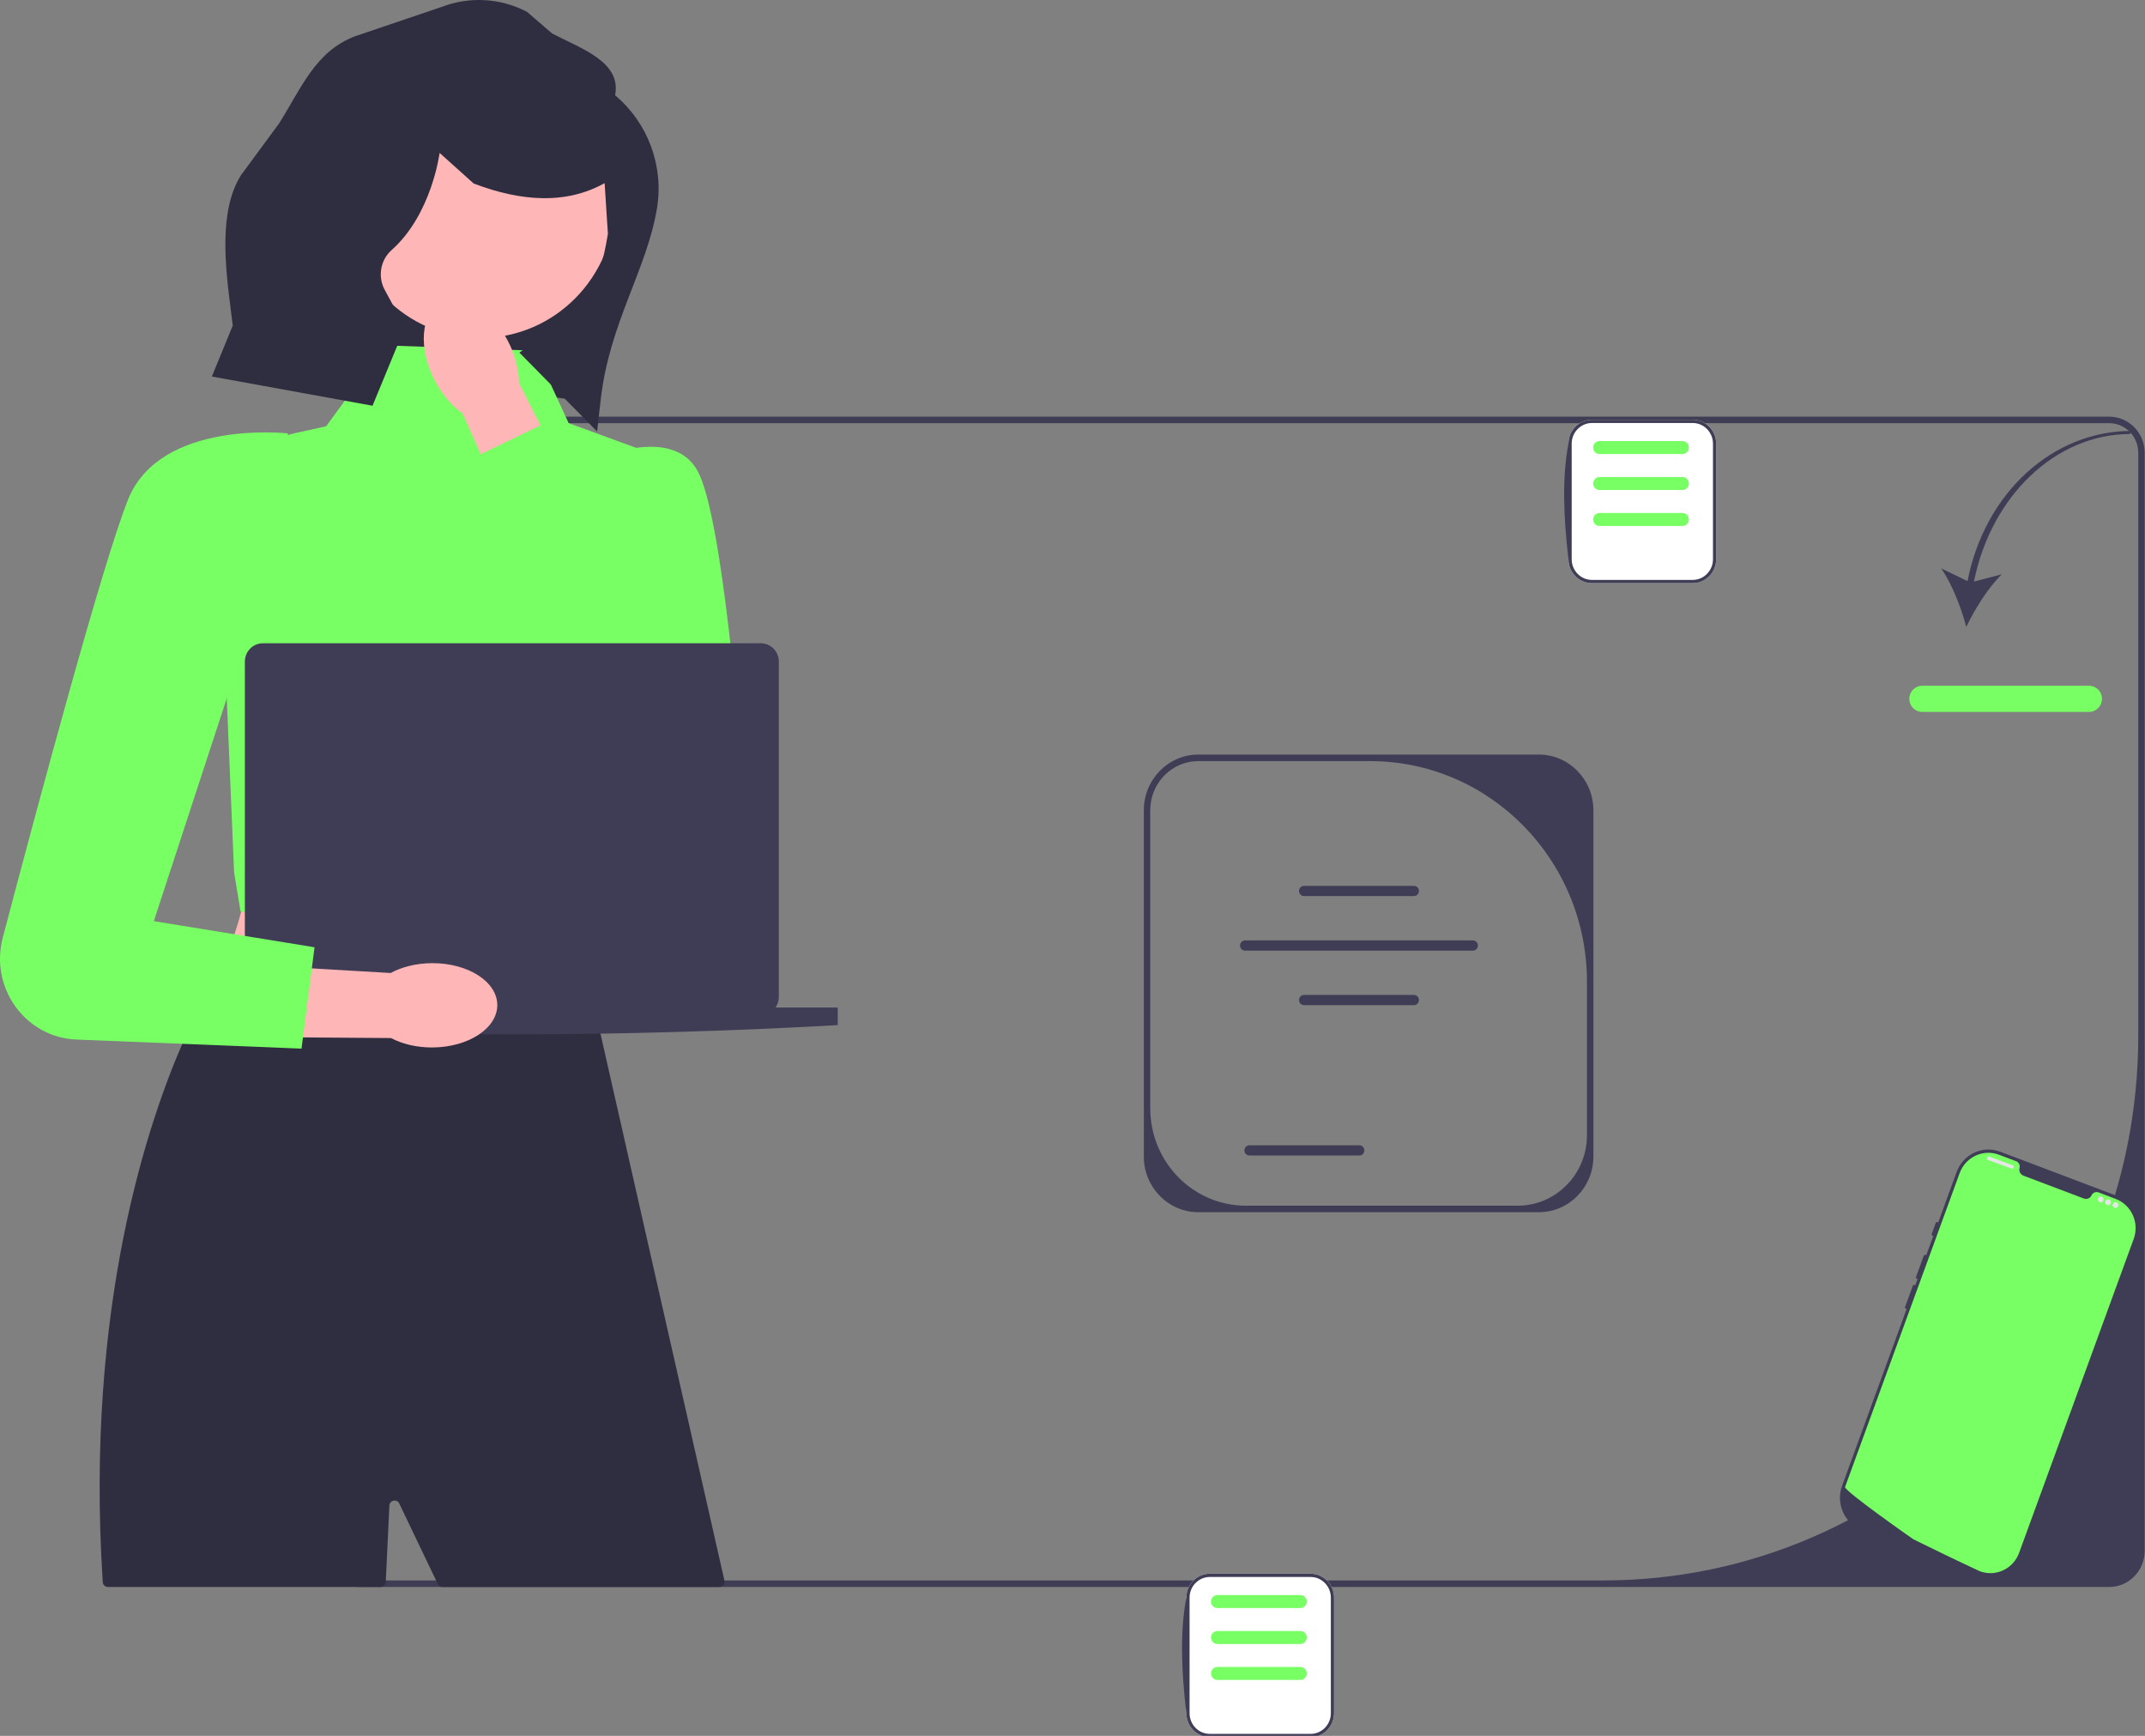 <?xml version="1.0" encoding="UTF-8"?>
<svg xmlns="http://www.w3.org/2000/svg" xmlns:xlink="http://www.w3.org/1999/xlink" width="744px" height="602px" viewBox="0 0 744 602" version="1.1">
<rect x="0" y="0" width="744" height="602" fill="#808080" stroke="none"/>
<g id="surface1">
<path style=" stroke:none;fill-rule:nonzero;fill:rgb(18.431%,18.039%,25.49%);fill-opacity:1;" d="M 197.445 138.473 L 108.949 126.465 L 126.859 34.148 L 221.922 53.258 Z M 197.445 138.473 "/>
<path style=" stroke:none;fill-rule:nonzero;fill:rgb(24.706%,23.922%,33.725%);fill-opacity:1;" d="M 112.379 537.848 L 112.379 157.012 C 112.379 150.109 117.895 144.496 124.672 144.496 L 731.59 144.496 C 738.371 144.496 743.887 150.109 743.887 157.012 L 743.887 537.848 C 743.887 544.75 738.371 550.363 731.59 550.363 L 124.672 550.363 C 117.895 550.363 112.379 544.75 112.379 537.848 Z M 741.66 157.012 C 741.66 151.352 737.152 146.766 731.59 146.766 L 124.672 146.766 C 119.113 146.766 114.605 151.352 114.605 157.012 L 114.605 537.848 C 114.605 543.508 119.113 548.098 124.672 548.098 L 556.066 548.098 C 658.566 548.098 741.66 463.516 741.66 359.184 Z M 741.66 157.012 "/>
<path style=" stroke:none;fill-rule:nonzero;fill:rgb(24.706%,23.922%,33.725%);fill-opacity:1;" d="M 682.438 201.52 L 673.273 197.098 C 677.031 202.438 680.27 210.781 682.004 217.418 C 684.941 211.234 689.676 203.668 694.363 199.152 L 684.676 201.688 C 690.645 171.906 713.098 150.527 738.809 150.527 L 739.172 149.453 C 712.316 149.453 688.535 170.535 682.438 201.52 Z M 682.438 201.52 "/>
<path style=" stroke:none;fill-rule:nonzero;fill:rgb(47.059%,100%,38.824%);fill-opacity:1;" d="M 724.629 246.895 L 666.711 246.895 C 664.254 246.895 662.258 244.859 662.258 242.359 C 662.258 239.859 664.254 237.824 666.711 237.824 L 724.629 237.824 C 727.082 237.824 729.082 239.859 729.082 242.359 C 729.082 244.859 727.082 246.895 724.629 246.895 Z M 724.629 246.895 "/>
<path style=" stroke:none;fill-rule:nonzero;fill:rgb(24.706%,23.922%,33.725%);fill-opacity:1;" d="M 552.672 280.953 L 552.672 401.129 C 552.672 411.754 544.18 420.398 533.738 420.398 L 415.676 420.398 C 405.238 420.398 396.742 411.754 396.742 401.129 L 396.742 280.953 C 396.742 270.328 405.238 261.68 415.676 261.68 L 533.738 261.68 C 544.18 261.68 552.672 270.328 552.672 280.953 Z M 526.414 418.133 C 539.684 418.133 550.445 407.18 550.445 393.672 L 550.445 340.539 C 550.445 298.238 516.754 263.949 475.199 263.949 L 415.676 263.949 C 406.449 263.949 398.973 271.562 398.973 280.953 L 398.973 384.359 C 398.973 403.012 413.824 418.133 432.148 418.133 Z M 526.414 418.133 "/>
<path style=" stroke:none;fill-rule:nonzero;fill:rgb(24.706%,23.922%,33.725%);fill-opacity:1;" d="M 490.422 310.762 L 452.309 310.762 C 451.348 310.762 450.566 309.965 450.566 308.988 C 450.566 308.008 451.348 307.215 452.309 307.215 L 490.422 307.215 C 491.383 307.215 492.164 308.008 492.164 308.988 C 492.164 309.965 491.383 310.762 490.422 310.762 Z M 490.422 310.762 "/>
<path style=" stroke:none;fill-rule:nonzero;fill:rgb(24.706%,23.922%,33.725%);fill-opacity:1;" d="M 490.422 348.586 L 452.309 348.586 C 451.348 348.586 450.566 347.789 450.566 346.812 C 450.566 345.836 451.348 345.039 452.309 345.039 L 490.422 345.039 C 491.383 345.039 492.164 345.836 492.164 346.812 C 492.164 347.789 491.383 348.586 490.422 348.586 Z M 490.422 348.586 "/>
<path style=" stroke:none;fill-rule:nonzero;fill:rgb(24.706%,23.922%,33.725%);fill-opacity:1;" d="M 471.488 400.738 L 433.375 400.738 C 432.414 400.738 431.633 399.941 431.633 398.961 C 431.633 397.984 432.414 397.188 433.375 397.188 L 471.488 397.188 C 472.449 397.188 473.23 397.984 473.23 398.961 C 473.23 399.941 472.449 400.738 471.488 400.738 Z M 471.488 400.738 "/>
<path style=" stroke:none;fill-rule:nonzero;fill:rgb(24.706%,23.922%,33.725%);fill-opacity:1;" d="M 510.875 329.688 L 431.855 329.688 C 430.895 329.688 430.113 328.891 430.113 327.914 C 430.113 326.934 430.895 326.137 431.855 326.137 L 510.875 326.137 C 511.836 326.137 512.617 326.934 512.617 327.914 C 512.617 328.891 511.836 329.688 510.875 329.688 Z M 510.875 329.688 "/>
<path style=" stroke:none;fill-rule:nonzero;fill:rgb(100%,71.373%,71.373%);fill-opacity:1;" d="M 204.512 343.082 L 73.895 343.082 C 84.84 318.215 91.57 294.531 81.051 275.695 L 204.512 268.41 C 198.34 293.84 197.586 318.797 204.512 343.082 Z M 204.512 343.082 "/>
<path style=" stroke:none;fill-rule:nonzero;fill:rgb(18.431%,18.039%,25.49%);fill-opacity:1;" d="M 249.496 550.363 L 153.473 550.363 C 152.777 550.363 152.145 549.961 151.84 549.324 L 151.254 548.098 L 138.496 521.434 C 137.672 519.719 135.145 520.246 135.055 522.152 L 133.824 548.098 L 133.801 548.613 C 133.75 549.594 132.953 550.363 131.988 550.363 L 37.445 550.363 C 36.488 550.363 35.699 549.609 35.633 548.637 C 35.621 548.457 35.613 548.277 35.602 548.098 C 29.562 453.262 51.273 388.98 64.004 360.219 L 64.012 360.207 C 69.016 348.895 72.645 343.078 72.645 343.078 L 73.902 343.066 L 73.914 343.066 L 99.344 342.613 L 99.352 342.613 L 121.875 342.227 L 138.891 341.941 L 145.719 341.82 L 145.73 341.82 L 150.008 341.75 L 171.27 341.375 L 190.258 341.047 L 203.891 340.82 L 204.27 340.82 L 206.297 349.719 L 206.297 349.73 L 206.375 350.129 L 206.375 350.141 L 206.723 351.602 L 206.73 351.648 L 207.422 354.719 L 207.422 354.742 L 207.469 354.914 L 207.469 354.926 L 207.633 355.66 L 207.645 355.695 L 209.25 362.758 L 211.844 374.242 L 215.262 389.266 L 219.574 408.332 L 221.758 417.938 L 224.754 431.168 L 251.262 548.098 C 251.527 549.254 250.664 550.363 249.496 550.363 Z M 249.496 550.363 "/>
<path style=" stroke:none;fill-rule:nonzero;fill:rgb(47.059%,100%,38.824%);fill-opacity:1;" d="M 185.652 121.629 L 133.672 119.781 L 113.125 147.828 L 102.312 150.219 C 86.105 153.801 74.988 169.016 76.281 185.848 L 81.191 302.445 L 83.418 316.051 L 205.934 336.457 L 233.484 159.996 L 197.234 146.742 Z M 185.652 121.629 "/>
<path style=" stroke:none;fill-rule:nonzero;fill:rgb(100%,71.373%,71.373%);fill-opacity:1;" d="M 213.344 69.711 C 213.344 43.48 192.453 22.219 166.684 22.219 C 140.914 22.219 120.023 43.48 120.023 69.711 C 120.023 95.941 140.914 117.207 166.684 117.207 C 192.453 117.207 213.344 95.941 213.344 69.711 Z M 213.344 69.711 "/>
<path style=" stroke:none;fill-rule:nonzero;fill:rgb(24.706%,23.922%,33.725%);fill-opacity:1;" d="M 686.289 545.957 L 645.84 530.652 C 639.773 528.359 636.672 521.465 638.926 515.289 L 678.664 406.441 C 680.918 400.266 687.691 397.109 693.758 399.406 L 734.207 414.707 C 740.273 417.004 743.375 423.895 741.121 430.07 C 725.918 474.062 709.328 523.5 701.383 538.918 C 699.125 545.094 692.355 548.25 686.289 545.957 Z M 686.289 545.957 "/>
<path style=" stroke:none;fill-rule:nonzero;fill:rgb(24.706%,23.922%,33.725%);fill-opacity:1;" d="M 731.156 459.121 C 730.902 459.023 730.613 459.156 730.52 459.418 L 724.984 474.582 C 724.887 474.844 725.02 475.133 725.277 475.23 C 725.531 475.328 725.82 475.195 725.914 474.934 L 731.449 459.77 C 731.547 459.508 731.414 459.219 731.156 459.121 Z M 731.156 459.121 "/>
<path style=" stroke:none;fill-rule:nonzero;fill:rgb(47.059%,100%,38.824%);fill-opacity:1;" d="M 740.074 429.672 L 700.336 538.52 C 698.371 543.895 692.656 546.738 687.336 545.113 L 687.332 545.109 C 687.254 545.086 687.176 545.062 687.098 545.035 C 686.957 544.988 686.816 544.941 686.68 544.887 C 686.68 544.887 686.18 544.656 685.27 544.23 C 684.352 543.801 683.016 543.176 681.352 542.387 C 680.852 542.152 680.324 541.902 679.77 541.637 C 678.664 541.113 677.449 540.535 676.148 539.906 C 675.633 539.66 675.094 539.402 674.547 539.137 C 671.75 537.789 668.621 536.27 665.328 534.641 C 664.773 534.367 664.211 534.09 663.645 533.809 C 663.5 533.734 639.508 516.953 639.973 515.684 L 679.711 406.84 C 681.758 401.242 687.871 398.391 693.367 400.473 L 699.312 402.719 C 700.262 403.078 700.75 404.121 700.48 405.117 C 700.465 405.184 700.449 405.25 700.438 405.316 C 700.254 406.352 700.883 407.355 701.848 407.723 L 722.742 415.629 C 723.711 415.992 724.832 415.648 725.355 414.746 C 725.391 414.684 725.422 414.625 725.453 414.562 C 725.887 413.629 726.926 413.164 727.875 413.523 L 733.816 415.773 C 739.316 417.852 742.117 424.074 740.074 429.672 Z M 740.074 429.672 "/>
<path style=" stroke:none;fill-rule:nonzero;fill:rgb(24.706%,23.922%,33.725%);fill-opacity:1;" d="M 672.055 423.82 C 671.797 423.723 671.512 423.859 671.418 424.117 L 670.031 427.91 C 669.938 428.172 670.07 428.461 670.324 428.559 C 670.582 428.656 670.867 428.523 670.965 428.262 L 672.348 424.473 C 672.441 424.211 672.312 423.918 672.055 423.82 Z M 672.055 423.82 "/>
<path style=" stroke:none;fill-rule:nonzero;fill:rgb(24.706%,23.922%,33.725%);fill-opacity:1;" d="M 667.902 435.191 C 667.648 435.094 667.359 435.23 667.266 435.492 L 664.582 442.836 C 664.488 443.098 664.621 443.387 664.875 443.484 C 665.133 443.582 665.418 443.449 665.516 443.188 L 668.195 435.844 C 668.293 435.582 668.16 435.289 667.902 435.191 Z M 667.902 435.191 "/>
<path style=" stroke:none;fill-rule:nonzero;fill:rgb(24.706%,23.922%,33.725%);fill-opacity:1;" d="M 664.098 445.617 C 663.84 445.52 663.555 445.652 663.461 445.914 L 660.777 453.258 C 660.684 453.52 660.812 453.812 661.07 453.91 C 661.328 454.004 661.613 453.871 661.707 453.609 L 664.391 446.266 C 664.484 446.004 664.355 445.715 664.098 445.617 Z M 664.098 445.617 "/>
<path style=" stroke:none;fill-rule:nonzero;fill:rgb(90.196%,90.196%,90.196%);fill-opacity:1;" d="M 689.645 400.949 L 698.543 404.316 L 698.234 405.445 L 689.215 402.137 L 689.523 401.008 Z M 689.645 400.949 "/>
<path style=" stroke:none;fill-rule:nonzero;fill:rgb(90.196%,90.196%,90.196%);fill-opacity:1;" d="M 729.645 415.977 C 729.645 415.418 729.199 414.965 728.652 414.965 C 728.105 414.965 727.66 415.418 727.66 415.977 C 727.66 416.535 728.105 416.988 728.652 416.988 C 729.199 416.988 729.645 416.535 729.645 415.977 Z M 729.645 415.977 "/>
<path style=" stroke:none;fill-rule:nonzero;fill:rgb(90.196%,90.196%,90.196%);fill-opacity:1;" d="M 732.207 416.945 C 732.207 416.387 731.762 415.934 731.211 415.934 C 730.664 415.934 730.219 416.387 730.219 416.945 C 730.219 417.504 730.664 417.957 731.211 417.957 C 731.762 417.957 732.207 417.504 732.207 416.945 Z M 732.207 416.945 "/>
<path style=" stroke:none;fill-rule:nonzero;fill:rgb(90.196%,90.196%,90.196%);fill-opacity:1;" d="M 734.766 417.914 C 734.766 417.355 734.32 416.902 733.773 416.902 C 733.223 416.902 732.781 417.355 732.781 417.914 C 732.781 418.473 733.223 418.926 733.773 418.926 C 734.32 418.926 734.766 418.473 734.766 417.914 Z M 734.766 417.914 "/>
<path style=" stroke:none;fill-rule:nonzero;fill:rgb(100%,100%,100%);fill-opacity:1;" d="M 587.109 202.246 L 552.18 202.246 C 547.688 202.246 544.027 198.523 544.027 193.949 L 544.027 153.859 C 544.027 149.285 547.688 145.562 552.18 145.562 L 587.109 145.562 C 591.605 145.562 595.262 149.285 595.262 153.859 L 595.262 193.949 C 595.262 198.523 591.605 202.246 587.109 202.246 Z M 587.109 202.246 "/>
<path style=" stroke:none;fill-rule:nonzero;fill:rgb(24.706%,23.922%,33.725%);fill-opacity:1;" d="M 587.109 202.246 L 552.18 202.246 C 547.688 202.246 544.027 198.523 544.027 193.949 C 542.273 179.188 541.789 165.438 544.027 153.859 C 544.027 149.285 547.688 145.562 552.18 145.562 L 587.109 145.562 C 591.605 145.562 595.262 149.285 595.262 153.859 L 595.262 193.949 C 595.262 198.523 591.605 202.246 587.109 202.246 Z M 552.18 146.695 C 548.301 146.695 545.145 149.91 545.145 153.859 L 545.145 193.949 C 545.145 197.898 548.301 201.113 552.18 201.113 L 587.109 201.113 C 590.992 201.113 594.148 197.898 594.148 193.949 L 594.148 153.859 C 594.148 149.91 590.992 146.695 587.109 146.695 Z M 552.18 146.695 "/>
<path style=" stroke:none;fill-rule:nonzero;fill:rgb(47.059%,100%,38.824%);fill-opacity:1;" d="M 583.582 169.938 L 554.801 169.938 C 553.578 169.938 552.586 168.926 552.586 167.684 C 552.586 166.441 553.578 165.43 554.801 165.43 L 583.582 165.43 C 584.801 165.43 585.797 166.441 585.797 167.684 C 585.797 168.926 584.801 169.938 583.582 169.938 Z M 583.582 169.938 "/>
<path style=" stroke:none;fill-rule:nonzero;fill:rgb(47.059%,100%,38.824%);fill-opacity:1;" d="M 583.582 182.406 L 554.801 182.406 C 553.578 182.406 552.586 181.395 552.586 180.152 C 552.586 178.91 553.578 177.898 554.801 177.898 L 583.582 177.898 C 584.801 177.898 585.797 178.91 585.797 180.152 C 585.797 181.395 584.801 182.406 583.582 182.406 Z M 583.582 182.406 "/>
<path style=" stroke:none;fill-rule:nonzero;fill:rgb(47.059%,100%,38.824%);fill-opacity:1;" d="M 583.582 157.465 L 554.801 157.465 C 553.578 157.465 552.586 156.453 552.586 155.211 C 552.586 153.969 553.578 152.957 554.801 152.957 L 583.582 152.957 C 584.801 152.957 585.797 153.969 585.797 155.211 C 585.797 156.453 584.801 157.465 583.582 157.465 Z M 583.582 157.465 "/>
<path style=" stroke:none;fill-rule:nonzero;fill:rgb(100%,71.373%,71.373%);fill-opacity:1;" d="M 150.82 131.992 C 153.375 136.898 156.809 140.809 160.449 143.34 L 181.906 191.645 L 204.188 180.578 L 180.023 132.77 C 180.004 128.285 178.75 123.195 176.191 118.293 C 170.352 107.082 159.938 101.062 152.93 104.848 C 145.922 108.633 144.977 120.785 150.82 131.992 Z M 150.82 131.992 "/>
<path style=" stroke:none;fill-rule:nonzero;fill:rgb(47.059%,100%,38.824%);fill-opacity:1;" d="M 199.133 162.438 C 199.133 162.438 231.809 145.008 241.949 163.309 C 250.602 178.926 256.852 257.07 258.5 279.672 C 258.789 283.641 257.773 287.582 255.609 290.895 C 249.199 300.707 235.387 301.641 227.758 292.781 L 161.535 160.062 L 192.945 144.867 L 200.629 163.805 Z M 199.133 162.438 "/>
<path style=" stroke:none;fill-rule:nonzero;fill:rgb(24.706%,23.922%,33.725%);fill-opacity:1;" d="M 269 349.41 C 269.715 348.375 270.141 347.113 270.141 345.754 L 270.141 229.441 C 270.141 225.93 267.344 223.086 263.895 223.086 L 91.172 223.086 C 87.723 223.086 84.93 225.93 84.93 229.441 L 84.93 345.754 C 84.93 347.113 85.352 348.375 86.066 349.41 L 64.496 349.41 L 64.496 355.508 C 139.496 359.777 214.855 359.777 290.57 355.508 L 290.57 349.41 Z M 269 349.41 "/>
<path style=" stroke:none;fill-rule:nonzero;fill:rgb(100%,100%,100%);fill-opacity:1;" d="M 454.57 602.445 L 419.641 602.445 C 415.148 602.445 411.488 598.723 411.488 594.148 L 411.488 554.059 C 411.488 549.484 415.148 545.762 419.641 545.762 L 454.57 545.762 C 459.066 545.762 462.723 549.484 462.723 554.059 L 462.723 594.148 C 462.723 598.723 459.066 602.445 454.57 602.445 Z M 454.57 602.445 "/>
<path style=" stroke:none;fill-rule:nonzero;fill:rgb(24.706%,23.922%,33.725%);fill-opacity:1;" d="M 454.57 602.445 L 419.641 602.445 C 415.148 602.445 411.488 598.723 411.488 594.148 C 409.734 579.387 409.25 565.637 411.488 554.059 C 411.488 549.484 415.148 545.762 419.641 545.762 L 454.57 545.762 C 459.066 545.762 462.723 549.484 462.723 554.059 L 462.723 594.148 C 462.723 598.723 459.066 602.445 454.57 602.445 Z M 419.641 546.895 C 415.762 546.895 412.605 550.109 412.605 554.059 L 412.605 594.148 C 412.605 598.098 415.762 601.312 419.641 601.312 L 454.57 601.312 C 458.453 601.312 461.609 598.098 461.609 594.148 L 461.609 554.059 C 461.609 550.109 458.453 546.895 454.57 546.895 Z M 419.641 546.895 "/>
<path style=" stroke:none;fill-rule:nonzero;fill:rgb(47.059%,100%,38.824%);fill-opacity:1;" d="M 451.043 570.137 L 422.262 570.137 C 421.039 570.137 420.047 569.125 420.047 567.883 C 420.047 566.641 421.039 565.629 422.262 565.629 L 451.043 565.629 C 452.262 565.629 453.258 566.641 453.258 567.883 C 453.258 569.125 452.262 570.137 451.043 570.137 Z M 451.043 570.137 "/>
<path style=" stroke:none;fill-rule:nonzero;fill:rgb(47.059%,100%,38.824%);fill-opacity:1;" d="M 451.043 582.605 L 422.262 582.605 C 421.039 582.605 420.047 581.594 420.047 580.352 C 420.047 579.109 421.039 578.098 422.262 578.098 L 451.043 578.098 C 452.262 578.098 453.258 579.109 453.258 580.352 C 453.258 581.594 452.262 582.605 451.043 582.605 Z M 451.043 582.605 "/>
<path style=" stroke:none;fill-rule:nonzero;fill:rgb(47.059%,100%,38.824%);fill-opacity:1;" d="M 451.043 557.664 L 422.262 557.664 C 421.039 557.664 420.047 556.652 420.047 555.41 C 420.047 554.168 421.039 553.156 422.262 553.156 L 451.043 553.156 C 452.262 553.156 453.258 554.168 453.258 555.41 C 453.258 556.652 452.262 557.664 451.043 557.664 Z M 451.043 557.664 "/>
<path style=" stroke:none;fill-rule:nonzero;fill:rgb(100%,71.373%,71.373%);fill-opacity:1;" d="M 149.844 334.023 C 144.391 334.051 139.391 335.332 135.5 337.441 L 83.508 334.379 L 82.801 359.605 L 135.617 359.996 C 139.531 362.062 144.543 363.289 149.996 363.262 C 162.461 363.191 172.531 356.594 172.488 348.52 C 172.449 340.445 162.309 333.957 149.844 334.023 Z M 149.844 334.023 "/>
<path style=" stroke:none;fill-rule:nonzero;fill:rgb(47.059%,100%,38.824%);fill-opacity:1;" d="M 99.895 150.305 C 99.895 150.305 55.695 145.293 44.438 173.203 C 35.836 194.523 13.492 277.617 0.957 325.191 C -3.629 342.582 8.832 359.805 26.512 360.52 L 104.582 363.664 L 109.098 328.512 L 53.348 319.449 L 84.535 224.219 Z M 99.895 150.305 "/>
<path style=" stroke:none;fill-rule:nonzero;fill:rgb(18.431%,18.039%,25.49%);fill-opacity:1;" d="M 213.355 33.047 C 215.598 21.48 201.828 16.988 191.516 11.621 L 182.762 4.082 C 173.582 -0.695 162.848 -1.309 153.203 2.391 L 123.094 12.594 C 109.43 17.832 104.66 30.309 96.785 42.824 L 83.586 60.762 C 75.832 73.086 78.148 92.324 79.969 106.84 L 80.73 112.926 L 73.477 130.578 L 129.215 140.707 L 140.449 113.461 L 133.438 100.516 C 130.953 95.918 131.945 90.18 135.828 86.73 C 149.797 74.324 152.473 53.027 152.473 53.027 L 164.281 63.629 C 172.863 66.906 180.785 68.594 188.059 68.723 C 196.055 68.863 203.27 67.117 209.715 63.516 L 210.848 81.078 C 207.52 101.84 202.547 106.402 180.148 122.285 L 207.105 149.648 L 208.371 138.504 C 211.375 112 224.359 93.555 227.875 72.23 C 230.305 57.484 224.691 42.551 213.355 33.047 Z M 213.355 33.047 "/>
</g>
</svg>
